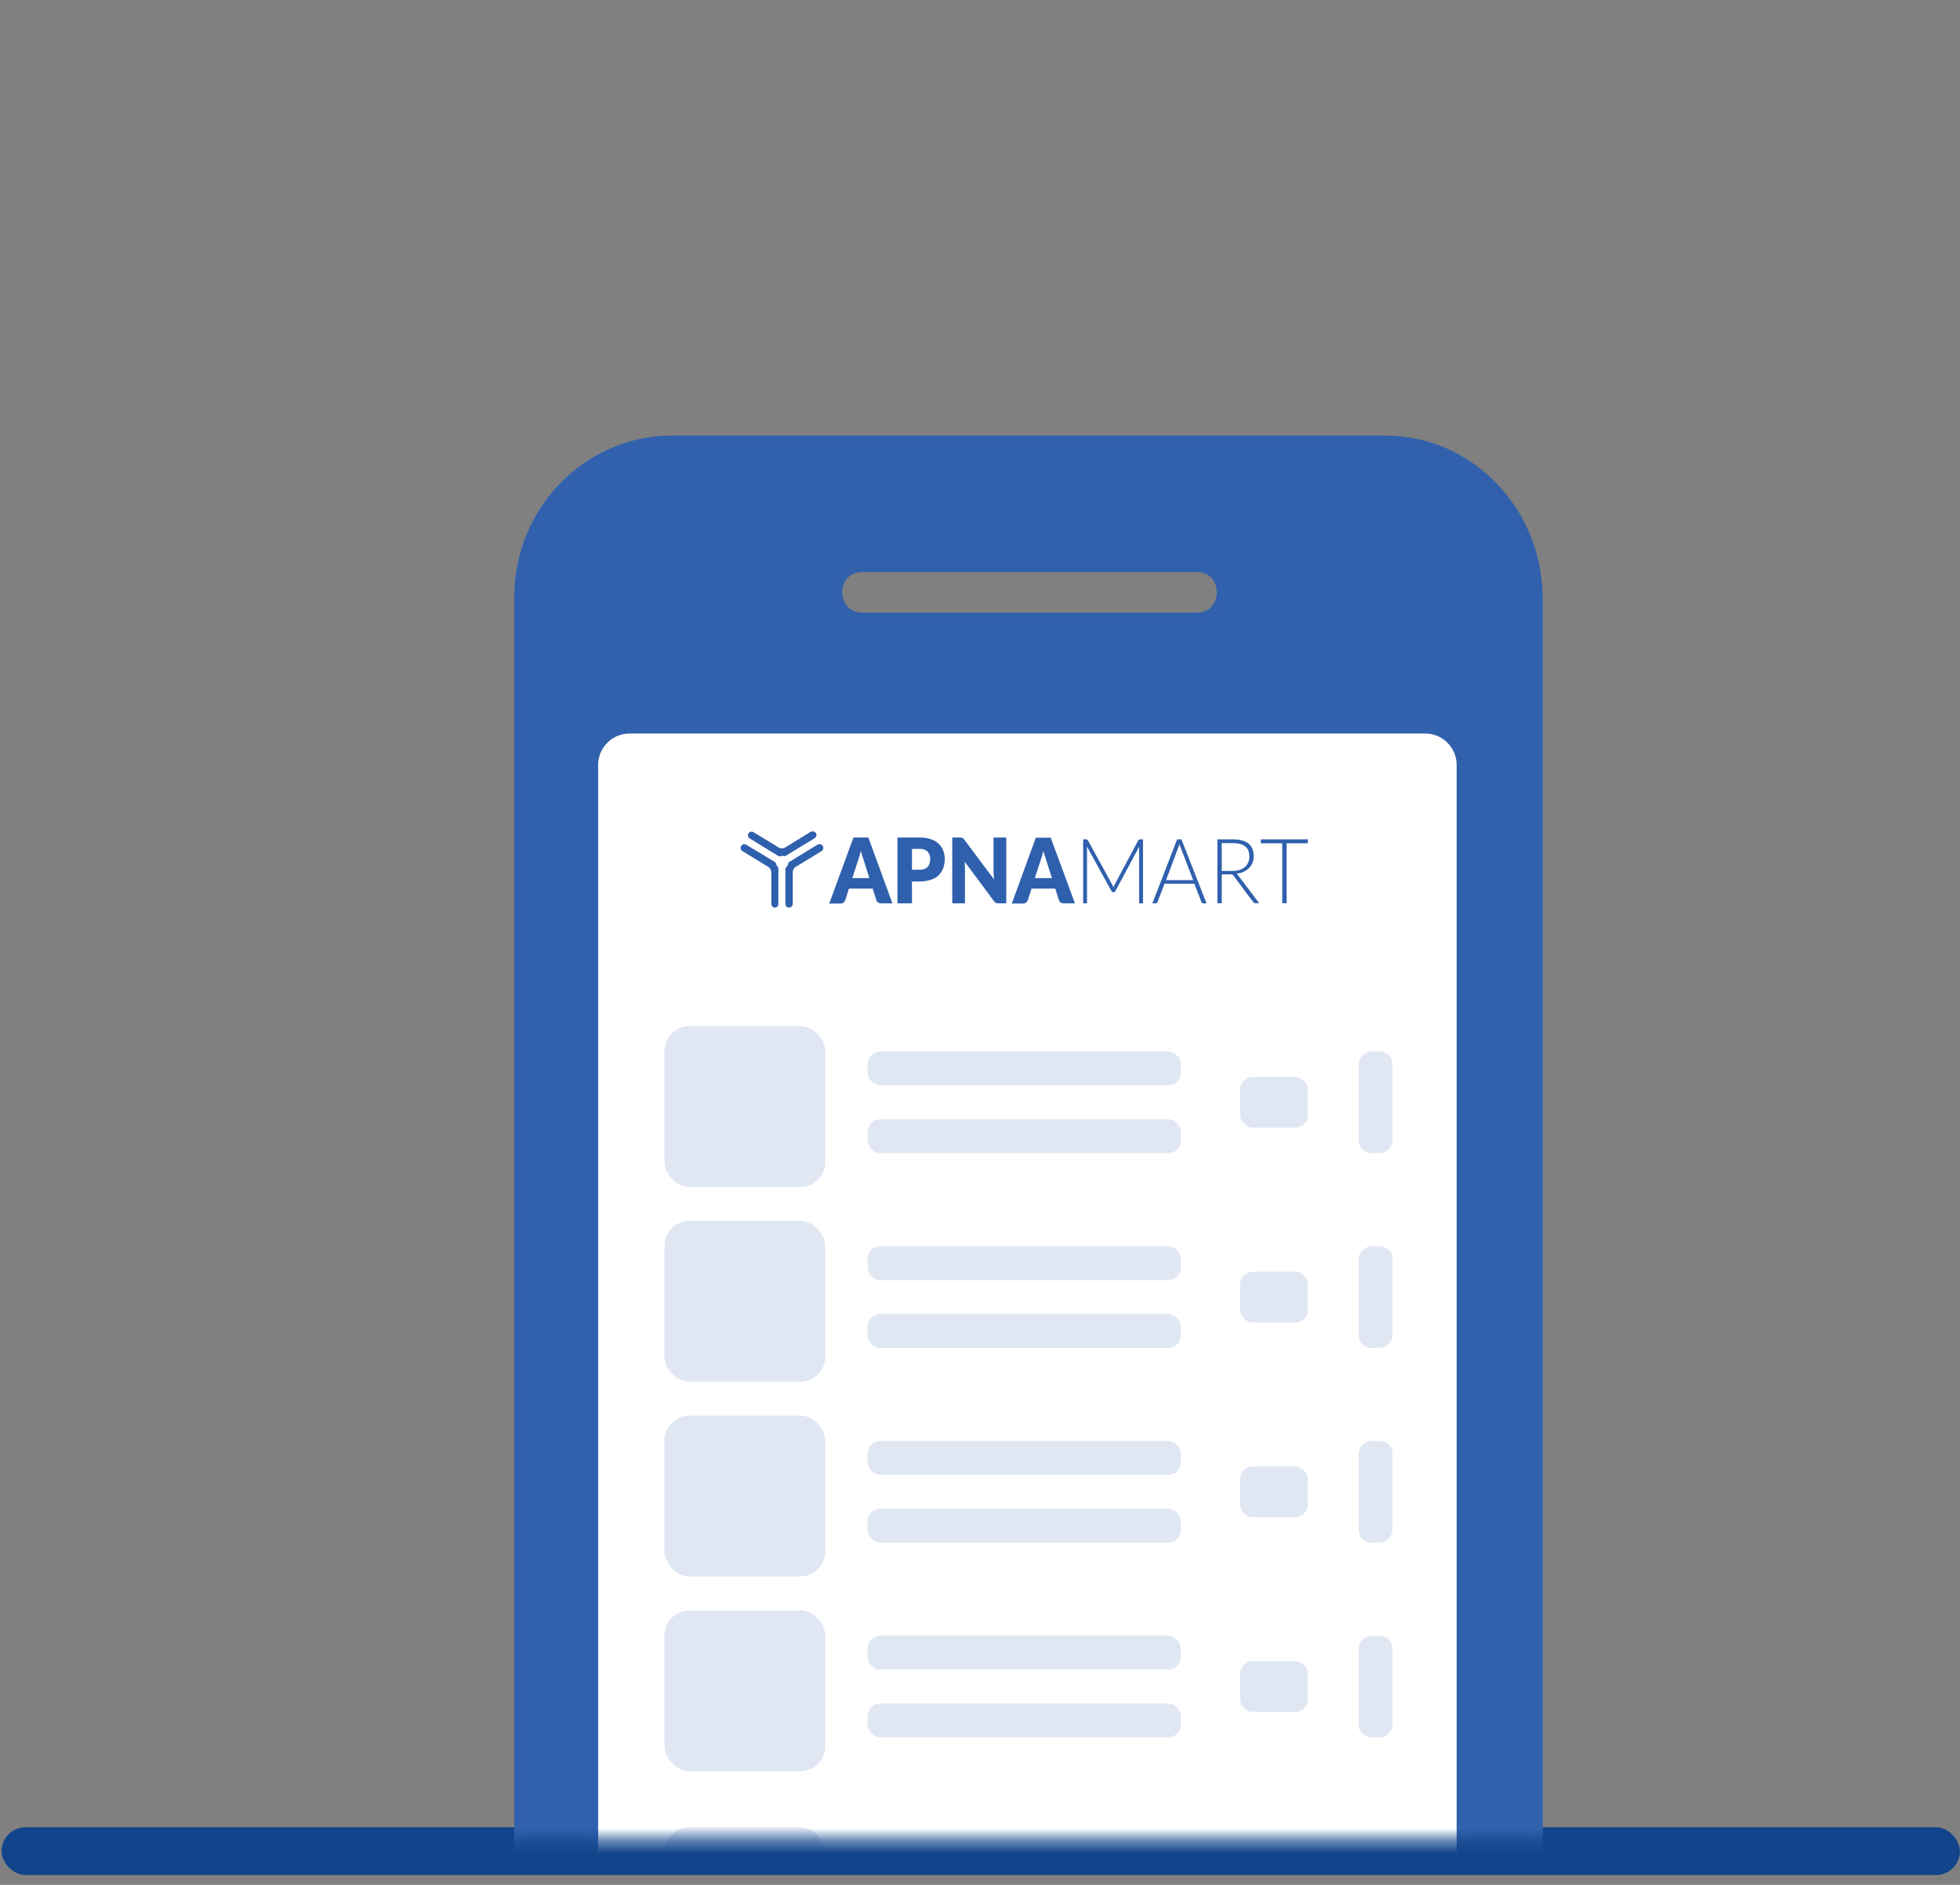 <svg width="156" height="150" viewBox="0 0 156 150" fill="none" xmlns="http://www.w3.org/2000/svg">
<rect x="0" y="0" width="156" height="150" fill="#808080" stroke="none"/>
<rect x="0.125" y="145.414" width="155.869" height="3.802" rx="1.901" fill="#11448A"/>
<mask id="mask0_167_2551" style="mask-type:alpha" maskUnits="userSpaceOnUse" x="54" y="84" width="65" height="71">
<rect x="54.125" y="84" width="64" height="71" fill="#D9D9D9"/>
</mask>
<g mask="url(#mask0_167_2551)">
</g>
<mask id="mask1_167_2551" style="mask-type:alpha" maskUnits="userSpaceOnUse" x="16" y="0" width="124" height="147">
<rect x="16.203" width="123.713" height="146.365" fill="#D9D9D9"/>
</mask>
<g mask="url(#mask1_167_2551)">
<rect x="47.092" y="57.946" width="69.034" height="104.932" fill="white"/>
<path d="M110.245 35.166H53.472C46.763 35.166 41.43 40.798 41.43 47.487V175.801C41.43 182.665 46.935 188.122 53.472 188.122H110.245C116.954 188.122 122.288 182.489 122.288 175.801V47.663C122.288 40.798 116.954 35.166 110.245 35.166ZM68.612 45.026H95.278C96.482 45.026 97.342 45.906 97.342 47.138C97.342 48.37 96.482 49.25 95.278 49.25H68.612C67.407 49.25 66.547 48.37 66.547 47.138C66.547 45.906 67.407 45.026 68.612 45.026ZM81.859 183.021C77.902 183.021 74.633 179.676 74.633 175.628C74.633 171.58 77.902 168.235 81.859 168.235C85.816 168.235 89.084 171.58 89.084 175.628C89.084 179.676 85.816 183.021 81.859 183.021ZM116.438 159.955C116.438 161.612 115.095 162.955 113.438 162.955H50.107C48.45 162.955 47.107 161.612 47.107 159.955V60.875C47.107 59.218 48.45 57.875 50.107 57.875H113.438C115.095 57.875 116.438 59.218 116.438 60.875V159.955Z" fill="#2F61AE" stroke="#3161AD" stroke-miterlimit="10"/>
<path d="M61.954 69.121V71.944C61.954 72.106 61.821 72.228 61.674 72.228C61.515 72.228 61.395 72.093 61.395 71.944V69.445C61.395 69.256 61.302 69.081 61.129 68.973L60.57 68.635L59.093 67.73C58.96 67.649 58.907 67.473 58.987 67.325C59.067 67.19 59.253 67.136 59.386 67.217L61.129 68.27L61.395 68.432L61.688 68.608C61.728 68.635 61.754 68.662 61.754 68.703C61.781 68.811 61.834 68.919 61.914 68.986C61.941 69.04 61.954 69.081 61.954 69.121Z" fill="#2F60AD"/>
<path d="M64.948 66.313C65.028 66.448 64.974 66.623 64.841 66.704L63.111 67.758L62.806 67.947L62.539 68.109C62.499 68.136 62.446 68.136 62.393 68.123C62.353 68.109 62.3 68.109 62.26 68.109C62.207 68.109 62.167 68.123 62.114 68.136C62.06 68.15 62.007 68.15 61.967 68.123H61.954L61.688 67.96L61.395 67.785L59.665 66.718C59.532 66.637 59.492 66.461 59.572 66.326C59.652 66.191 59.825 66.137 59.958 66.218L61.382 67.082L61.954 67.434C62.127 67.542 62.34 67.542 62.513 67.434L62.526 67.42L63.098 67.069L64.535 66.191C64.681 66.124 64.868 66.178 64.948 66.313Z" fill="#2F60AD"/>
<path d="M65.492 67.338C65.572 67.473 65.519 67.649 65.386 67.73L63.909 68.635L63.35 68.972C63.19 69.067 63.097 69.242 63.097 69.418V71.93C63.097 72.092 62.964 72.227 62.804 72.227C62.645 72.227 62.512 72.092 62.512 71.93V69.107C62.512 69.08 62.525 69.053 62.552 69.04C62.658 68.959 62.725 68.837 62.738 68.689C62.738 68.662 62.751 68.635 62.778 68.621L63.084 68.432L63.323 68.283L65.066 67.216C65.226 67.135 65.412 67.189 65.492 67.338Z" fill="#2F60AD"/>
<path d="M82.366 69.878H83.723L83.271 68.446C83.244 68.352 83.204 68.244 83.164 68.122C83.124 68.001 83.084 67.865 83.044 67.717C83.004 67.865 82.965 68.001 82.938 68.122C82.898 68.244 82.858 68.352 82.832 68.446L82.366 69.878ZM85.559 71.89H84.668C84.561 71.89 84.481 71.863 84.415 71.823C84.348 71.769 84.308 71.715 84.282 71.634L83.989 70.715H82.1L81.807 71.634C81.78 71.701 81.74 71.755 81.674 71.823C81.607 71.877 81.528 71.904 81.434 71.904H80.53L82.446 66.663H83.63L85.559 71.89ZM76.392 66.65C76.445 66.65 76.485 66.65 76.511 66.663C76.551 66.663 76.578 66.677 76.605 66.69C76.631 66.704 76.658 66.717 76.684 66.744C76.711 66.772 76.738 66.799 76.764 66.839L79.119 69.986C79.106 69.891 79.106 69.783 79.093 69.689C79.093 69.594 79.079 69.5 79.079 69.419V66.65H80.091V71.89H79.492C79.399 71.89 79.332 71.877 79.266 71.85C79.199 71.823 79.146 71.769 79.093 71.688L76.778 68.568C76.791 68.662 76.791 68.743 76.791 68.838C76.791 68.919 76.804 69 76.804 69.081V71.89H75.793V66.65H76.392ZM72.586 69.216H73.185C73.491 69.216 73.704 69.135 73.837 68.987C73.97 68.838 74.037 68.622 74.037 68.352C74.037 68.23 74.023 68.122 73.983 68.028C73.943 67.933 73.903 67.852 73.824 67.771C73.757 67.703 73.664 67.649 73.558 67.609C73.451 67.568 73.331 67.555 73.185 67.555H72.586V69.216ZM72.586 70.135V71.89H71.429V66.65H73.185C73.531 66.65 73.837 66.69 74.09 66.785C74.343 66.866 74.542 66.988 74.715 67.15C74.875 67.298 74.995 67.487 75.074 67.69C75.154 67.892 75.194 68.122 75.194 68.365C75.194 68.622 75.154 68.865 75.074 69.081C74.995 69.297 74.875 69.486 74.715 69.648C74.555 69.81 74.343 69.932 74.09 70.013C73.837 70.094 73.544 70.148 73.198 70.148H72.586V70.135ZM67.836 69.878H69.193L68.741 68.446C68.714 68.352 68.674 68.244 68.635 68.122C68.595 68.001 68.555 67.865 68.515 67.717C68.475 67.865 68.435 68.001 68.408 68.122C68.368 68.244 68.329 68.352 68.302 68.446L67.836 69.878ZM71.029 71.89H70.138C70.032 71.89 69.952 71.863 69.885 71.823C69.819 71.769 69.779 71.715 69.752 71.634L69.459 70.715H67.57L67.277 71.634C67.251 71.701 67.211 71.755 67.144 71.823C67.078 71.877 66.998 71.904 66.905 71.904H66L67.929 66.65H69.114L71.029 71.89Z" fill="#2F60AD"/>
<path d="M104.094 66.799V67.109H102.404V71.877H102.058V67.109H100.355V66.799H104.094ZM97.241 69.311H98.079C98.292 69.311 98.479 69.284 98.652 69.23C98.825 69.176 98.971 69.095 99.077 69C99.197 68.906 99.29 68.784 99.344 68.636C99.41 68.501 99.437 68.339 99.437 68.163C99.437 67.798 99.33 67.528 99.104 67.353C98.878 67.177 98.558 67.096 98.119 67.096H97.241V69.311ZM97.241 69.581V71.877H96.895V66.799H98.119C98.678 66.799 99.091 66.907 99.37 67.136C99.65 67.366 99.783 67.69 99.783 68.136C99.783 68.325 99.756 68.501 99.689 68.663C99.623 68.825 99.53 68.96 99.41 69.081C99.29 69.203 99.144 69.297 98.984 69.379C98.811 69.46 98.625 69.5 98.412 69.527C98.465 69.568 98.519 69.608 98.558 69.676L100.222 71.877H99.916C99.876 71.877 99.849 71.864 99.823 71.85C99.796 71.837 99.769 71.81 99.743 71.783L98.199 69.716C98.159 69.662 98.119 69.622 98.079 69.608C98.04 69.581 97.973 69.581 97.88 69.581H97.241ZM92.811 70.04H94.966L93.981 67.474C93.968 67.434 93.955 67.393 93.928 67.339C93.915 67.285 93.901 67.231 93.875 67.177C93.862 67.231 93.848 67.285 93.822 67.339C93.808 67.393 93.795 67.434 93.769 67.474L92.811 70.04ZM96.03 71.891H95.764C95.738 71.891 95.711 71.877 95.684 71.864C95.658 71.85 95.645 71.823 95.631 71.796L95.059 70.324H92.691L92.119 71.796C92.105 71.823 92.092 71.85 92.065 71.864C92.039 71.877 92.012 71.891 91.986 71.891H91.719L93.689 66.799H94.035L96.03 71.891ZM88.526 70.405C88.566 70.473 88.593 70.54 88.619 70.621C88.632 70.581 88.646 70.54 88.659 70.513C88.672 70.473 88.686 70.445 88.712 70.405L90.602 66.866C90.615 66.839 90.642 66.812 90.655 66.812C90.668 66.799 90.695 66.799 90.735 66.799H90.974V71.891H90.668V67.555C90.668 67.488 90.668 67.434 90.682 67.353L88.779 70.905C88.752 70.972 88.699 70.999 88.646 70.999H88.593C88.539 70.999 88.486 70.972 88.46 70.905L86.504 67.353C86.517 67.42 86.517 67.488 86.517 67.555V71.891H86.211V66.799H86.45C86.477 66.799 86.504 66.799 86.53 66.812C86.557 66.826 86.57 66.839 86.584 66.866L88.526 70.405Z" fill="#2F60AD"/>
<rect x="52.883" y="81.659" width="12.803" height="12.803" rx="2" fill="#E0E7F3"/>
<rect x="110.83" y="83.682" width="8.086" height="2.695" rx="1" transform="rotate(90 110.83 83.682)" fill="#E0E7F3"/>
<rect x="104.092" y="89.746" width="5.391" height="4.043" rx="1" transform="rotate(-180 104.092 89.746)" fill="#E0E7F3"/>
<rect x="69.055" y="83.682" width="24.931" height="2.695" rx="1" fill="#E0E7F3"/>
<rect x="69.055" y="89.072" width="24.931" height="2.695" rx="1" fill="#E0E7F3"/>
<rect x="52.883" y="145.415" width="12.803" height="12.803" rx="2" fill="#E0E7F3"/>
<rect x="52.883" y="97.157" width="12.803" height="12.803" rx="2" fill="#E0E7F3"/>
<rect x="110.83" y="99.18" width="8.086" height="2.695" rx="1" transform="rotate(90 110.83 99.18)" fill="#E0E7F3"/>
<rect x="104.092" y="105.245" width="5.391" height="4.043" rx="1" transform="rotate(-180 104.092 105.245)" fill="#E0E7F3"/>
<rect x="69.055" y="99.18" width="24.931" height="2.695" rx="1" fill="#E0E7F3"/>
<rect x="69.055" y="104.57" width="24.931" height="2.695" rx="1" fill="#E0E7F3"/>
<rect x="52.883" y="112.654" width="12.803" height="12.803" rx="2" fill="#E0E7F3"/>
<rect x="110.83" y="114.676" width="8.086" height="2.695" rx="1" transform="rotate(90 110.83 114.676)" fill="#E0E7F3"/>
<rect x="104.092" y="120.74" width="5.391" height="4.043" rx="1" transform="rotate(-180 104.092 120.74)" fill="#E0E7F3"/>
<rect x="69.055" y="114.677" width="24.931" height="2.695" rx="1" fill="#E0E7F3"/>
<rect x="69.055" y="120.066" width="24.931" height="2.695" rx="1" fill="#E0E7F3"/>
<rect x="52.883" y="128.152" width="12.803" height="12.803" rx="2" fill="#E0E7F3"/>
<rect x="110.83" y="130.174" width="8.086" height="2.695" rx="1" transform="rotate(90 110.83 130.174)" fill="#E0E7F3"/>
<rect x="104.092" y="136.238" width="5.391" height="4.043" rx="1" transform="rotate(-180 104.092 136.238)" fill="#E0E7F3"/>
<rect x="69.055" y="130.175" width="24.931" height="2.695" rx="1" fill="#E0E7F3"/>
<rect x="69.055" y="135.564" width="24.931" height="2.695" rx="1" fill="#E0E7F3"/>
</g>
</svg>
